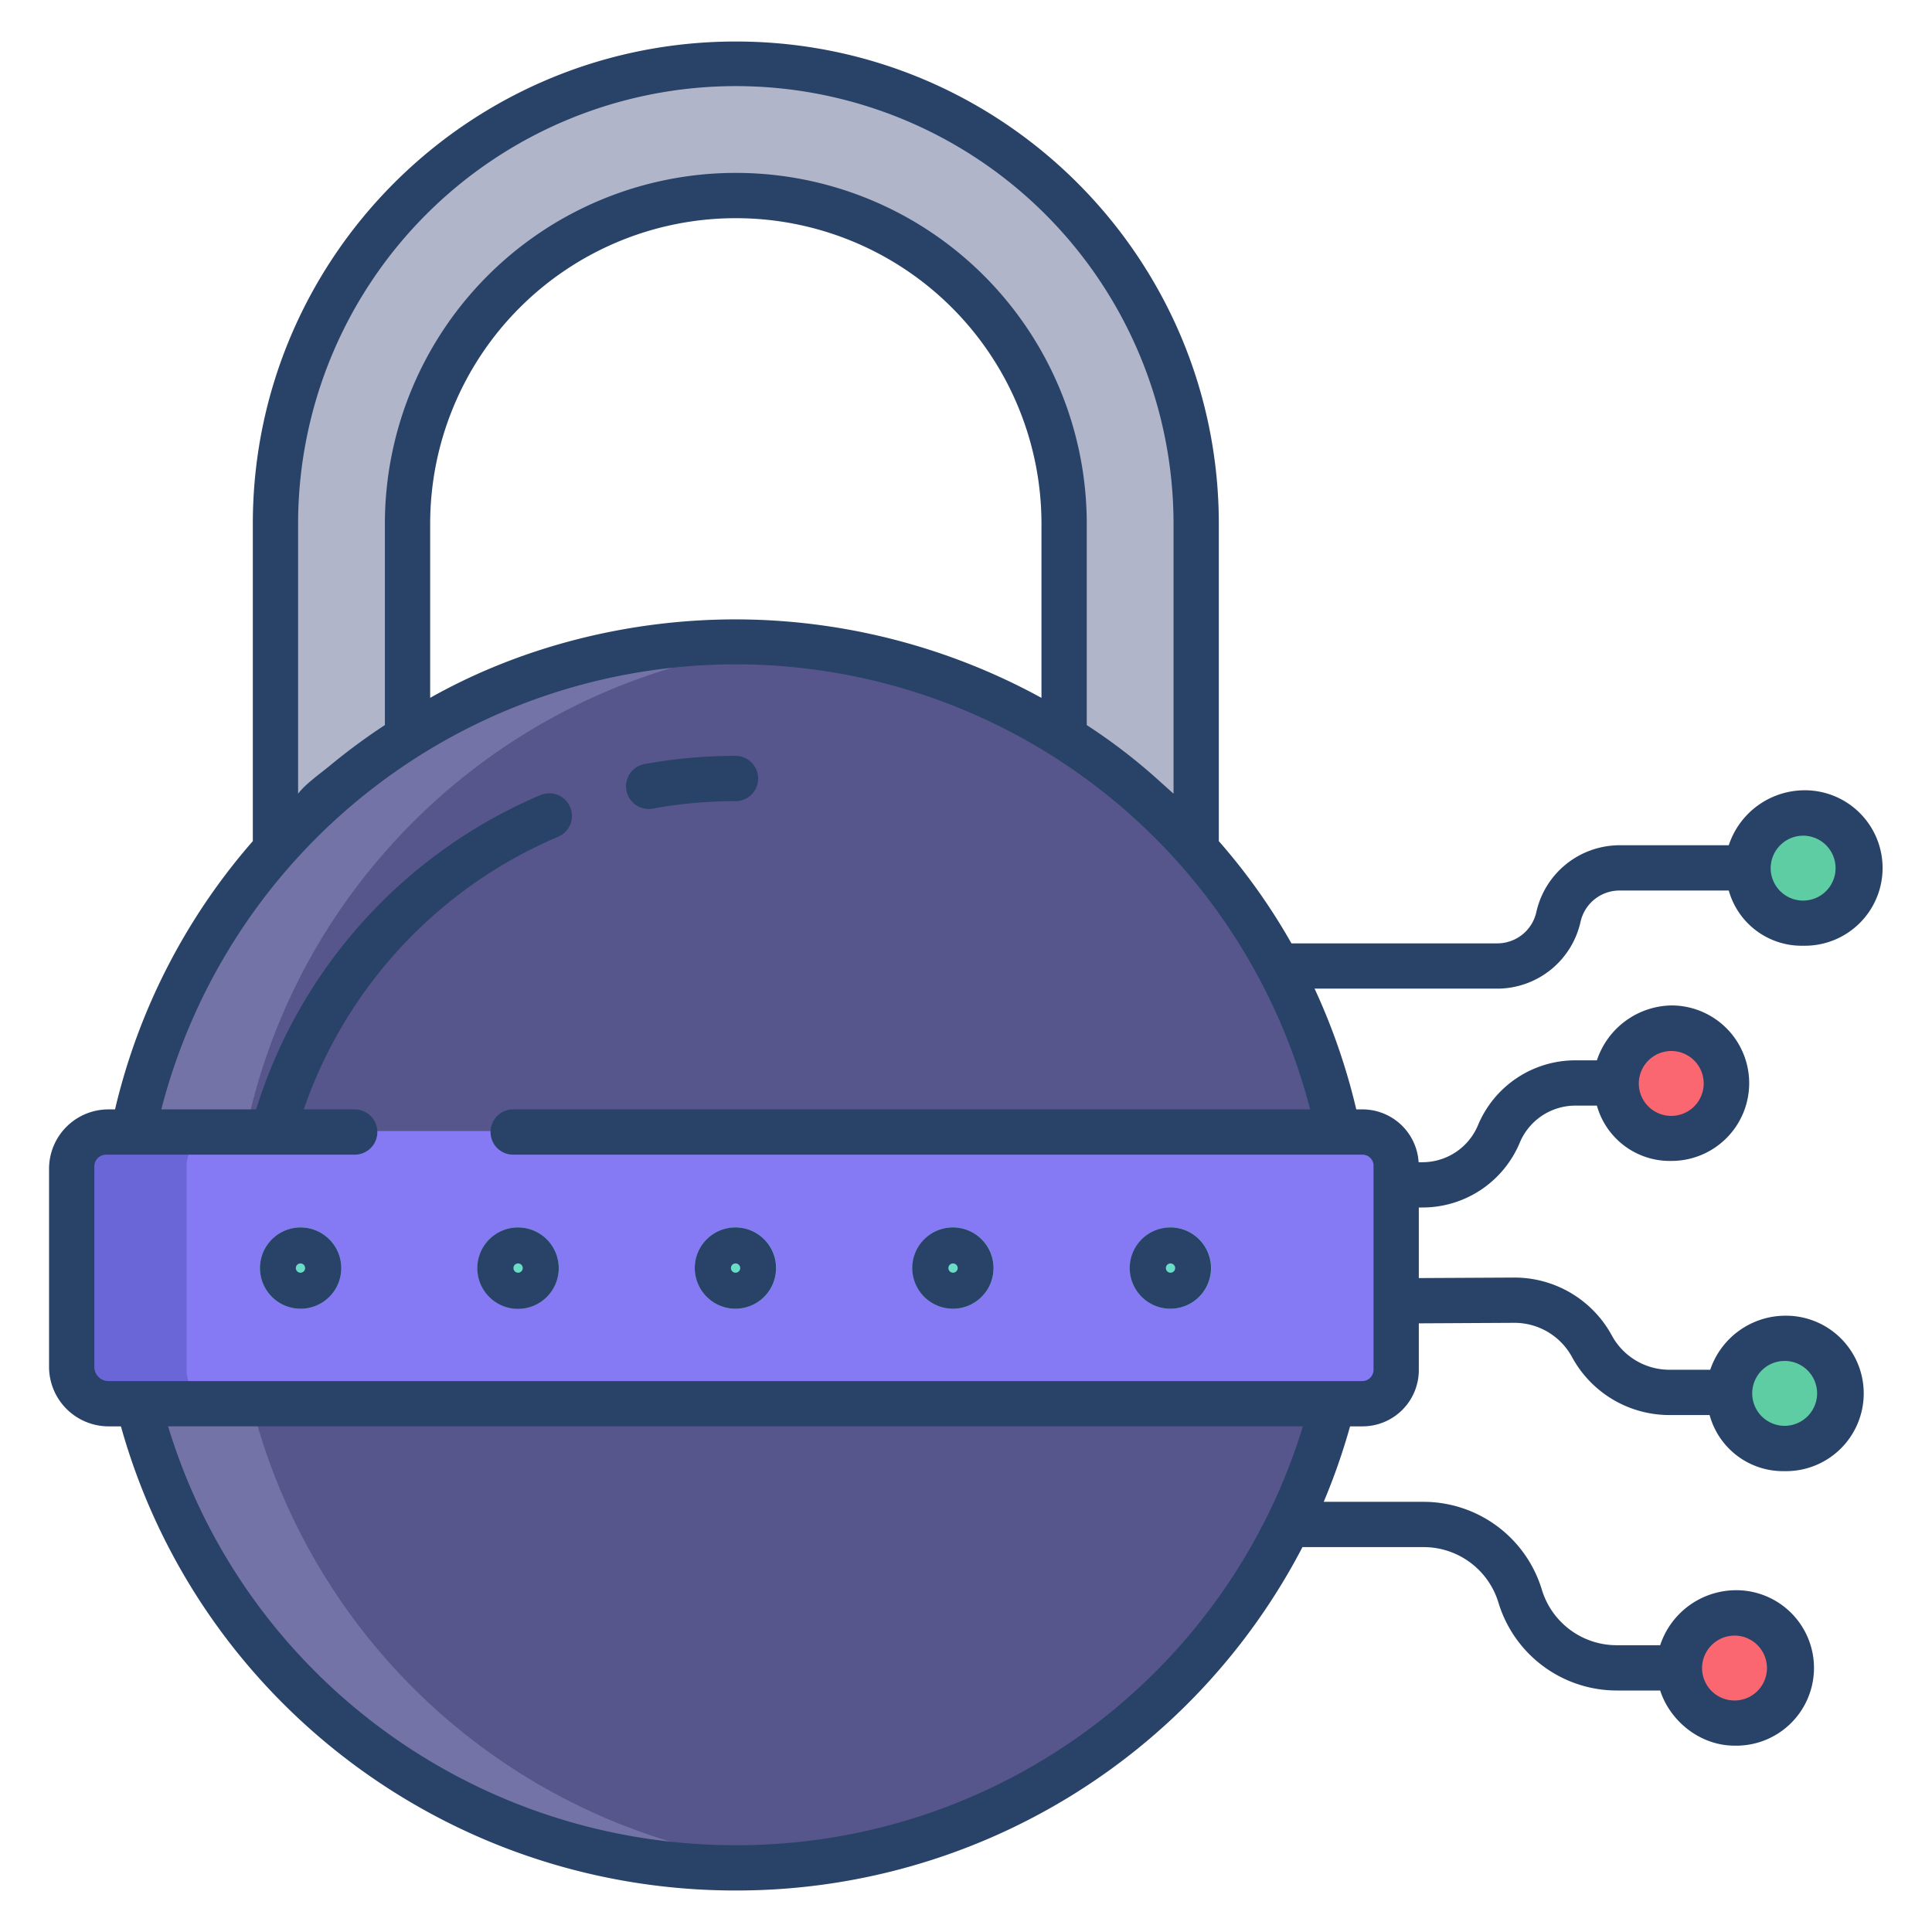 <svg id="Layer_1" height="512" viewBox="0 0 512 512" width="512" xmlns="http://www.w3.org/2000/svg" data-name="Layer 1"><path d="m477.9 215.46a14.6 14.6 0 1 1 -14.66 14.6 14.628 14.628 0 0 1 14.66-14.6z" fill="#5fcda4"/><path d="m472.89 354.67a14.6 14.6 0 1 1 -14.65 14.6 14.624 14.624 0 0 1 14.65-14.6z" fill="#5fcda4"/><path d="m445.06 442.05a14.655 14.655 0 1 1 14.66 14.59 14.624 14.624 0 0 1 -14.66-14.59z" fill="#fb6771"/><path d="m442.95 272.53a14.6 14.6 0 1 1 -14.66 14.59 14.628 14.628 0 0 1 14.66-14.59z" fill="#fb6771"/><path d="m370.38 344.73v18.28a9.3 9.3 0 0 1 -9.3 9.3h-332.33a9.3 9.3 0 0 1 -9.3-9.3v-53.91a9.3 9.3 0 0 1 9.3-9.3h332.33a9.3 9.3 0 0 1 9.3 9.3z" fill="#867af4"/><path d="m353.01 372.31v.3a163.307 163.307 0 0 1 -316.16.14v-.44z" fill="#56568c"/><path d="m317.23 138.82v96.33a163.315 163.315 0 0 0 -34.95-29.75v-66.58a87.182 87.182 0 0 0 -87.37-87.01c-48.25 0-87.37 38.95-87.37 87.01v66.58a163.5 163.5 0 0 0 -34.94 29.74v-96.32a122.059 122.059 0 0 1 122.31-121.82c67.56 0 122.32 54.54 122.32 121.82z" fill="#b0b5ca"/><path d="m79.65 346.82a10.77 10.77 0 1 1 10.79-10.77 10.792 10.792 0 0 1 -10.79 10.77z" fill="#6addc7"/><path d="m137.28 346.82a10.77 10.77 0 1 1 10.79-10.77 10.792 10.792 0 0 1 -10.79 10.77z" fill="#6addc7"/><path d="m194.91 346.82a10.77 10.77 0 1 1 10.79-10.77 10.792 10.792 0 0 1 -10.79 10.77z" fill="#6addc7"/><path d="m252.55 346.82a10.77 10.77 0 1 1 10.79-10.77 10.792 10.792 0 0 1 -10.79 10.77z" fill="#6addc7"/><path d="m310.18 346.82a10.77 10.77 0 1 1 10.79-10.77 10.792 10.792 0 0 1 -10.79 10.77z" fill="#6addc7"/><path d="m338.7 255.88a160.379 160.379 0 0 1 15.98 43.92h-319.53a161.563 161.563 0 0 1 37.45-74.65v-.01a163.391 163.391 0 0 1 266.1 30.74z" fill="#56568c"/><path d="m49.45 363.01v-53.91a9.3 9.3 0 0 1 9.3-9.3h-30a9.3 9.3 0 0 0 -9.3 9.3v53.91a9.3 9.3 0 0 0 9.3 9.3h30a9.3 9.3 0 0 1 -9.3-9.3z" fill="#6b66d8"/><path d="m66.85 372.75v-.44h-30v.44a163.042 163.042 0 0 0 158.06 122.25q7.587 0 15-.685a163.021 163.021 0 0 1 -143.06-121.565z" fill="#7373a8"/><path d="m102.6 225.15v-.01a162.853 162.853 0 0 1 107.31-54.286c-4.942-.449-9.941-.7-15-.7a163.038 163.038 0 0 0 -122.31 54.986v.01a161.563 161.563 0 0 0 -37.45 74.65h30a161.563 161.563 0 0 1 37.45-74.65z" fill="#7373a8"/><g fill="#284268"><path d="m171.892 214.387a6.1 6.1 0 0 0 1.085-.1 122.444 122.444 0 0 1 21.937-1.978 6 6 0 0 0 0-12 134.553 134.553 0 0 0 -24.094 2.173 6 6 0 0 0 1.072 11.9z"/><path d="m79.649 325.283a10.771 10.771 0 1 0 10.79 10.77 10.792 10.792 0 0 0 -10.79-10.77zm0 12a1.23 1.23 0 1 1 1.21-1.23 1.222 1.222 0 0 1 -1.21 1.23z"/><path d="m126.492 336.053a10.79 10.79 0 1 0 10.79-10.77 10.793 10.793 0 0 0 -10.79 10.77zm10.79-1.229a1.23 1.23 0 1 1 -1.21 1.229 1.221 1.221 0 0 1 1.21-1.229z"/><path d="m194.914 346.824a10.771 10.771 0 1 0 -10.79-10.771 10.793 10.793 0 0 0 10.79 10.771zm0-12a1.23 1.23 0 1 1 -1.21 1.229 1.221 1.221 0 0 1 1.21-1.229z"/><path d="m252.547 346.824a10.771 10.771 0 1 0 -10.79-10.771 10.793 10.793 0 0 0 10.79 10.771zm0-12a1.23 1.23 0 1 1 -1.21 1.229 1.221 1.221 0 0 1 1.21-1.229z"/><path d="m310.179 346.824a10.771 10.771 0 1 0 -10.79-10.771 10.793 10.793 0 0 0 10.79 10.771zm0-12a1.23 1.23 0 1 1 -1.21 1.229 1.221 1.221 0 0 1 1.21-1.229z"/><path d="m472.9 348.677a21.071 21.071 0 0 0 -19.671 14.323h-10.789a17.366 17.366 0 0 1 -15.284-9.078 29.366 29.366 0 0 0 -25.864-15.354l-25.292.132v-18.7h.929a27.936 27.936 0 0 0 25.827-17.184 15.966 15.966 0 0 1 14.758-9.816h5.68a20.069 20.069 0 0 0 19.755 14.657 20.6 20.6 0 1 0 0-41.207 21.2 21.2 0 0 0 -19.755 14.55h-5.68a27.938 27.938 0 0 0 -25.828 17.184 15.965 15.965 0 0 1 -14.757 9.816h-.981a14.922 14.922 0 0 0 -15.048-14h-1.474a166.911 166.911 0 0 0 -11.048-32h48.538a22.654 22.654 0 0 0 21.948-17.72 10.584 10.584 0 0 1 10.226-8.28h29.052a20.042 20.042 0 0 0 19.758 14.626 20.6 20.6 0 1 0 0-41.192 21.213 21.213 0 0 0 -19.758 14.566h-29.052a22.655 22.655 0 0 0 -21.948 17.72 10.584 10.584 0 0 1 -10.224 8.28h-54.675a162.009 162.009 0 0 0 -19.243-27.089v-84.091c0-70.48-57.246-127.82-128-127.82s-128 57.34-128 127.82v84.086a165.7 165.7 0 0 0 -36.514 71.094h-1.739a15.747 15.747 0 0 0 -15.747 15.747v52.506a15.793 15.793 0 0 0 15.747 15.747h3.3c20.345 72.619 86.753 123 162.867 123a169.039 169.039 0 0 0 150.252-91h32.079a20.72 20.72 0 0 1 19.855 14.7 32.787 32.787 0 0 0 31.372 23.3h11.491c2.583 8 10.459 14.619 19.756 14.619a20.6 20.6 0 1 0 0-41.192 21.221 21.221 0 0 0 -19.756 14.573h-11.491a20.72 20.72 0 0 1 -19.86-14.7 32.788 32.788 0 0 0 -31.367-23.3h-26.445a168.23 168.23 0 0 0 6.981-20h3.3a14.92 14.92 0 0 0 14.919-14.919v-12.381l25.324-.137a17.367 17.367 0 0 1 15.284 9.079 29.357 29.357 0 0 0 25.832 15.358h10.626a20.179 20.179 0 0 0 19.834 14.869 20.6 20.6 0 1 0 0-41.192zm-29.946-70.151a8.6 8.6 0 1 1 -8.655 8.6 8.637 8.637 0 0 1 8.65-8.6zm34.946-57.061a8.6 8.6 0 1 1 -8.655 8.6 8.636 8.636 0 0 1 8.655-8.6zm-18.181 211.985a8.6 8.6 0 1 1 -8.656 8.6 8.636 8.636 0 0 1 8.656-8.6zm-380.719-294.63a116 116 0 0 1 232 0v71.521c-3-2.673-5.774-5.259-8.793-7.74a152.339 152.339 0 0 0 -14.207-10.449v-53.332a93 93 0 1 0 -186 0v53.331a160.783 160.783 0 0 0 -14.375 10.589c-2.96 2.439-6.625 4.976-8.625 7.6zm197 0v46.121a169.213 169.213 0 0 0 -81-20.8c-28.562 0-57 7.26-81 20.794v-46.115a81 81 0 1 1 162 0zm-81.086 350.18c-69.578 0-130.428-45.3-150.364-111h300.728a156.818 156.818 0 0 1 -150.364 111zm169.086-125.991a2.991 2.991 0 0 1 -2.991 2.991h-332.262a3.758 3.758 0 0 1 -3.747-3.747v-53.153a3.1 3.1 0 0 1 3.1-3.1h65.9a6 6 0 0 0 0-12h-13.5a121.446 121.446 0 0 1 67.4-72.238 6 6 0 1 0 -4.659-11.059 133.462 133.462 0 0 0 -75.359 83.297h-25.137a157.205 157.205 0 0 1 304.447 0h-211.192a6 6 0 0 0 0 12h225.081a2.919 2.919 0 0 1 2.919 2.919zm108.9 14.853a8.6 8.6 0 1 1 8.655-8.6 8.636 8.636 0 0 1 -8.655 8.6z"/></g></svg>